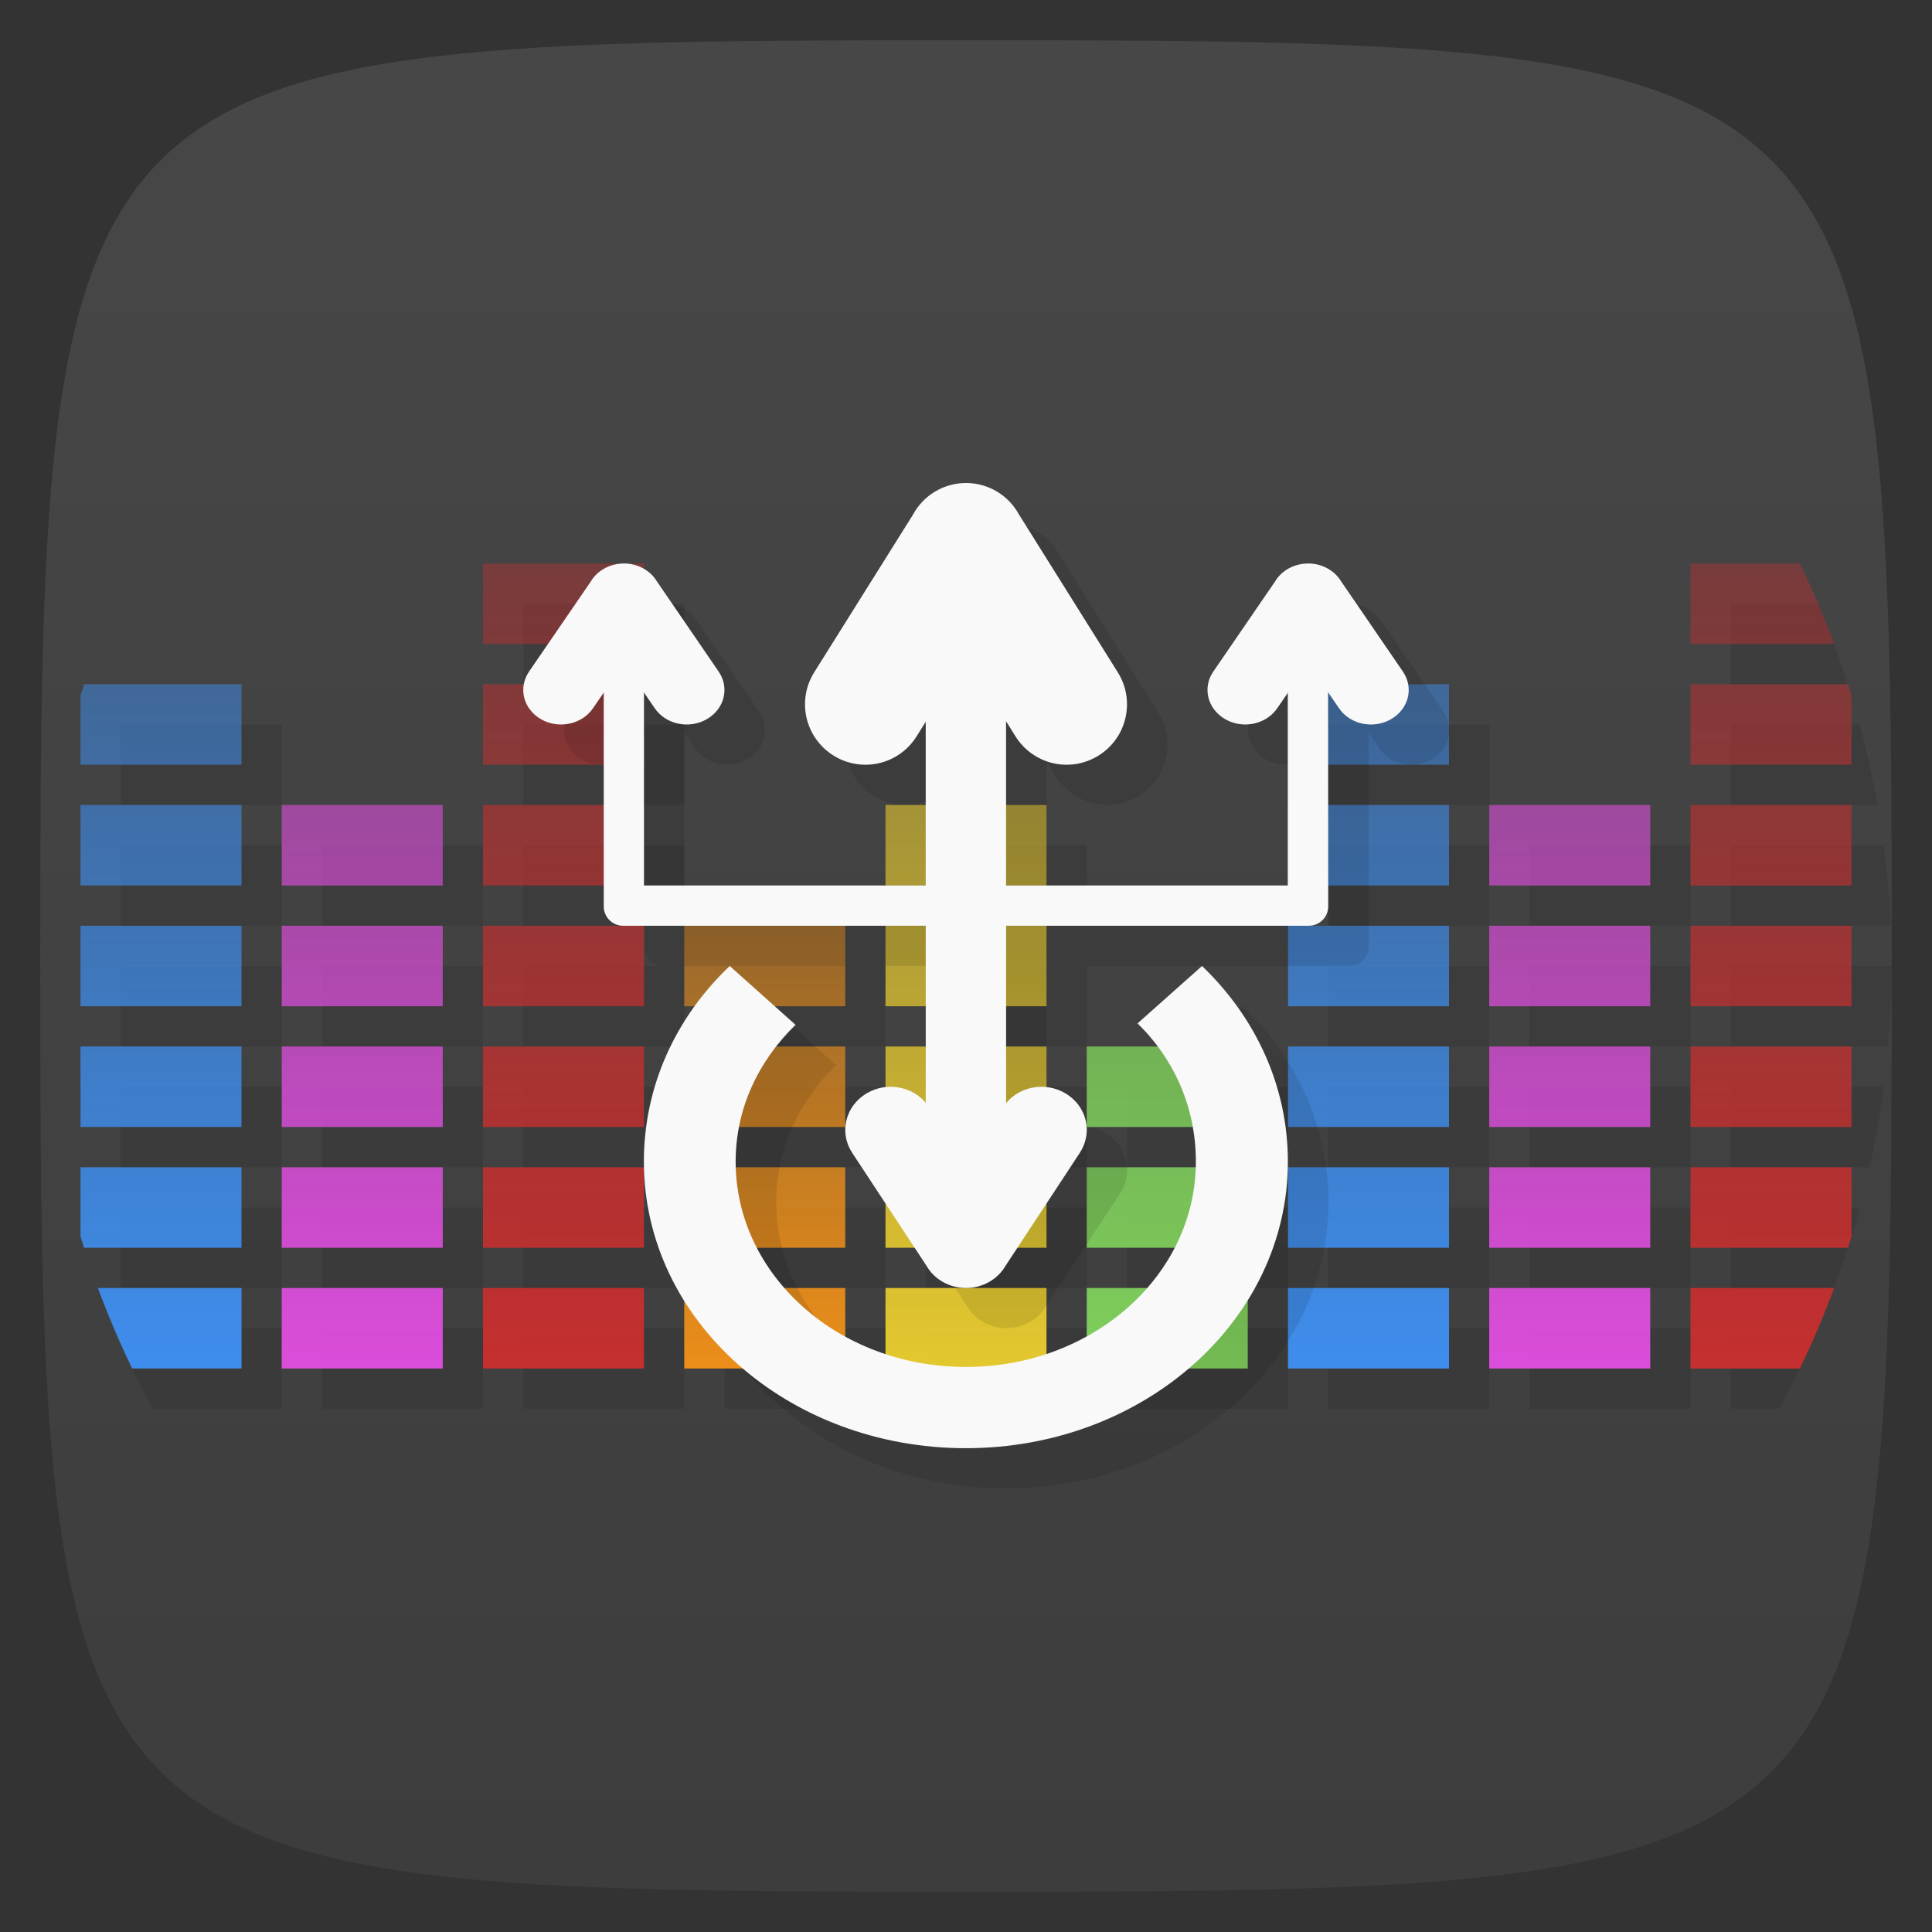 <svg viewBox="0 0 48 48" xmlns="http://www.w3.org/2000/svg" xmlns:xlink="http://www.w3.org/1999/xlink">
  <rect x="0" y="0" width="48" height="48" fill="#333333" stroke="none"/>
  <linearGradient id="a" gradientTransform="matrix(0 -1 1 0 -0 48)" gradientUnits="userSpaceOnUse" x1="1" x2="47">
    <stop offset="0" stop-color="#3d3d3d"/>
    <stop offset="1" stop-color="#474747"/>
  </linearGradient>
  <linearGradient id="b" gradientTransform="translate(10)" gradientUnits="userSpaceOnUse" x2="0" y1="34" y2="26">
    <stop offset="0" stop-color="#7fcf5b"/>
    <stop offset="1" stop-color="#7fcf5b" stop-opacity=".8"/>
  </linearGradient>
  <linearGradient id="c" gradientTransform="translate(5)" gradientUnits="userSpaceOnUse" x2="0" y1="34" y2="20">
    <stop offset="0" stop-color="#db4ddb"/>
    <stop offset="1" stop-color="#db4ddb" stop-opacity=".6"/>
  </linearGradient>
  <linearGradient id="d" gradientTransform="translate(5)" gradientUnits="userSpaceOnUse" x2="0" y1="34" y2="17">
    <stop offset="0" stop-color="#3e8ded"/>
    <stop offset="1" stop-color="#3e8ded" stop-opacity=".502"/>
  </linearGradient>
  <linearGradient id="e" gradientTransform="translate(5)" gradientUnits="userSpaceOnUse" x2="0" y1="34" y2="20">
    <stop offset="0" stop-color="#e4c82f"/>
    <stop offset="1" stop-color="#e4c82f" stop-opacity=".6"/>
  </linearGradient>
  <linearGradient id="f" gradientUnits="userSpaceOnUse" x2="0" y1="34" y2="23">
    <stop offset="0" stop-color="#ec8e19"/>
    <stop offset="1" stop-color="#ec8e19" stop-opacity=".51"/>
  </linearGradient>
  <linearGradient id="g" gradientUnits="userSpaceOnUse" x2="0" y1="34" y2="14">
    <stop offset="0" stop-color="#c52f2f"/>
    <stop offset="1" stop-color="#c52f2f" stop-opacity=".4"/>
  </linearGradient>
  <path d="m24 1c22.703 0 23 .297 23 23 0 22.703-.297 23-23 23-22.703 0-23-.297-23-23 0-22.703.297-23 23-23z" fill="url(#a)"/>
  <path d="m13 15v2h4v-2zm30 0v2h2.912c-.217-.681-.463-1.349-.74-2zm-40 3v2h4v-2zm10 0v2h4v-2zm20 0v2h4v-2zm10 0v2h3.646c-.119-.677-.265-1.345-.441-2zm-40 3v2h4v-2zm5 0v2h4v-2zm5 0v2h4v-2zm10 0v2h4v-2zm10 0v2h4v-2zm5 0v2h4v-2zm5 0v2h3.975c-.029-.67-.089-1.332-.174-1.986-.001-.005-.001-.009-.002-.014zm-40 3v2h4v-2zm5 0v2h4v-2zm5 0v2h4v-2zm5 0v2h4v-2zm5 0v2h4v-2zm10 0v2h4v-2zm5 0v2h4v-2zm5 0v2h3.908c0-.003 0-.007 0-.01.057-.657.092-1.32.092-1.99zm-40 3v2h4v-2zm5 0v2h4v-2zm5 0v2h4v-2zm5 0v2h4v-2zm5 0v2h4v-2zm5 0v2h4v-2zm5 0v2h4v-2zm5 0v2h4v-2zm5 0v2h3.449c.001-.003.001-.007.002-.01.144-.65.257-1.31.346-1.979.001-.004.001-.008.002-.012h-3.799zm-40 3v2h4v-2zm5 0v2h4v-2zm5 0v2h4v-2zm5 0v2h4v-2zm5 0v2h4v-2zm5 0v2h4v-2zm5 0v2h4v-2zm5 0v2h4v-2zm5 0v2h2.568c.001-.004.002-.008.004-.012.236-.639.443-1.291.623-1.955.001-.003.001-.005.002-.008zm-40 3v .381c.002.003.004.006.006.01.245.547.505 1.086.791 1.609h3.203v-2zm5 0v2h4v-2zm5 0v2h4v-2zm5 0v2h4v-2zm5 0v2h4v-2zm5 0v2h4v-2zm5 0v2h4v-2zm5 0v2h4v-2zm5 0v2h1.203c.147-.27.285-.544.422-.82.028-.056.059-.11.086-.166.002-.003.002-.007.004-.01.16-.33.312-.665.457-1h-2.172z" opacity=".1"/>
  <path d="m2.088 17c-.029.092-.06.184-.088.277v1.723h4v-2m-4 3v2h4v-2zm0 3v2h4v-2zm0 3v2h4v-2zm0 3v1.723c.028.093.058.185.088.277h3.912v-2m-3.568 3c .253.683.537 1.35.852 2h2.717v-2" fill="url(#d)"/>
  <path d="m42 14v2h3.568c-.253-.683-.537-1.35-.852-2h-2.717zm0 3v2h4v-1.723c-.028-.093-.058-.185-.088-.277zm0 3v2h4v-2zm0 3v2h4v-2zm0 3v2h4v-2zm0 3v2h3.912c.029-.092.06-.184.088-.277v-1.723zm0 3v2h2.717c.315-.65.598-1.317.852-2h-3.568z" fill="url(#g)"/>
  <path d="m7 20v2h4v-2m-4 3v2h4v-2m-4 3v2h4v-2m-4 3v2h4v-2m-4 3v2h4v-2" fill="url(#c)"/>
  <path d="m12 14v2h4v-2zm0 3v2h4v-2zm0 3v2h4v-2zm0 3v2h4v-2zm0 3v2h4v-2zm0 3v2h4v-2zm0 3v2h4v-2z" fill="url(#g)"/>
  <path d="m17 23v2h4v-2m-4 3v2h4v-2m-4 3v2h4v-2m-4 3v2h4v-2" fill="url(#f)"/>
  <path d="m27 26v2h4v-2m-4 3v2h4v-2m-4 3v2h4v-2" fill="url(#b)"/>
  <path d="m32 17v2h4v-2m-4 3v2h4v-2m-4 3v2h4v-2m-4 3v2h4v-2m-4 3v2h4v-2m-4 3v2h4v-2" fill="url(#d)"/>
  <path d="m37 20v2h4v-2m-4 3v2h4v-2m-4 3v2h4v-2m-4 3v2h4v-2m-4 3v2h4v-2" fill="url(#c)"/>
  <path d="m22 20v2h4v-2m-4 3v2h4v-2m-4 3v2h4v-2m-4 3v2h4v-2m-4 3v2h4v-2" fill="url(#e)"/>
  <path d="m24 12c-.552.001-1.059.304-1.32.791l-2.451 3.912c-.44.705-.226 1.628.479 2.068.705.44 1.626.226 2.066-.479l.227-.361v4.07h-7v-4.801l.27.395c.275.403.853.525 1.293.273.44-.252.572-.779.297-1.182l-1.533-2.24c-.164-.275-.48-.447-.822-.447-.345 0-.661.173-.824.451l-1.533 2.236c-.275.403-.142.93.299 1.182.44.252 1.018.129 1.293-.273l.266-.389v5.313c0 .265.214.48.48.48h7.52v4.424c-.351-.427-.975-.554-1.469-.26-.528.315-.69.973-.359 1.477l1.838 2.795c.196.348.576.564.99.564.411-.001.79-.215.986-.559l1.84-2.801c.33-.503.171-1.162-.357-1.477-.496-.295-1.123-.166-1.473.266v-4.43h7.523c.265 0 .48-.214.48-.48l-.004-5.318.27.395c.275.403.853.525 1.293.273.44-.252.572-.779.297-1.182l-1.533-2.24c-.164-.275-.48-.447-.822-.447-.345 0-.661.173-.824.451l-1.533 2.236c-.275.403-.142.93.299 1.182.44.252 1.018.129 1.293-.273l.262-.383v4.789h-7v-4.078l.23.369c.44.705 1.362.919 2.066.479.705-.44.917-1.364.477-2.068l-2.455-3.92c-.262-.482-.766-.782-1.314-.783m-5.869 12c-1.336 1.27-2.135 2.977-2.135 4.859 0 3.953 3.582 7.121 8 7.121 4.426 0 8-3.188 8-7.121 0-1.879-.805-3.586-2.133-4.859l-1.602 1.426c.926.906 1.449 2.109 1.449 3.434 0 2.82-2.551 5.104-5.715 5.104-3.164 0-5.719-2.283-5.719-5.104 0-1.316.563-2.498 1.488-3.396l-1.635-1.463" opacity=".1" transform="translate(1.001 1)"/>
  <path d="m18.13 24c-1.336 1.27-2.133 2.977-2.133 4.859 0 3.953 3.582 7.121 8 7.121 4.426 0 8-3.188 8-7.121 0-1.879-.805-3.586-2.133-4.859l-1.602 1.426c.926.906 1.449 2.109 1.449 3.434 0 2.82-2.551 5.102-5.715 5.102-3.164 0-5.719-2.281-5.719-5.102 0-1.316.563-2.5 1.488-3.398m-1.641-1.461" fill="#f9f9f9"/>
  <path d="m15 16v6.52c0 .265.214.48.48.48h7.52v7h1.996v-7h7.523c.265 0 .48-.214.48-.48l-.004-6.52h-1v6h-7v-6h-1.996v6h-7v-6h-.996" fill="#f9f9f9"/>
  <path d="m24 12c-.552.001-1.059.304-1.32.791l-2.451 3.912c-.44.705-.226 1.628.479 2.068.705.44 1.626.226 2.066-.479l1.227-1.961 1.227 1.961c.44.705 1.362.919 2.066.479.705-.44.917-1.364.477-2.068l-2.455-3.92c-.262-.482-.766-.782-1.314-.783" fill="#f9f9f9"/>
  <path d="m32.5 14c-.345 0-.662.174-.825.452l-1.532 2.235c-.275.403-.141.93.299 1.182.44.252 1.016.129 1.291-.273l.767-1.12.767 1.12c.275.403.851.525 1.291.273.44-.252.573-.779.298-1.182l-1.534-2.24c-.164-.275-.479-.447-.821-.448" fill="#f9f9f9"/>
  <path d="m24 32c-.414 0-.794-.217-.99-.565l-1.838-2.794c-.33-.503-.17-1.163.359-1.477.528-.315 1.219-.162 1.55.342l.92 1.401.92-1.401c.33-.503 1.021-.656 1.55-.342.529.315.688.974.357 1.477l-1.841 2.8c-.197.344-.575.559-.986.559" fill="#f9f9f9"/>
  <path d="m15.5 14c-.345 0-.662.174-.825.452l-1.532 2.235c-.275.403-.141.93.299 1.182.44.252 1.016.129 1.291-.273l.767-1.12.767 1.12c.275.403.851.525 1.291.273.44-.252.573-.779.298-1.182l-1.534-2.24c-.164-.275-.479-.447-.821-.448z" fill="#f9f9f9"/>
</svg>
